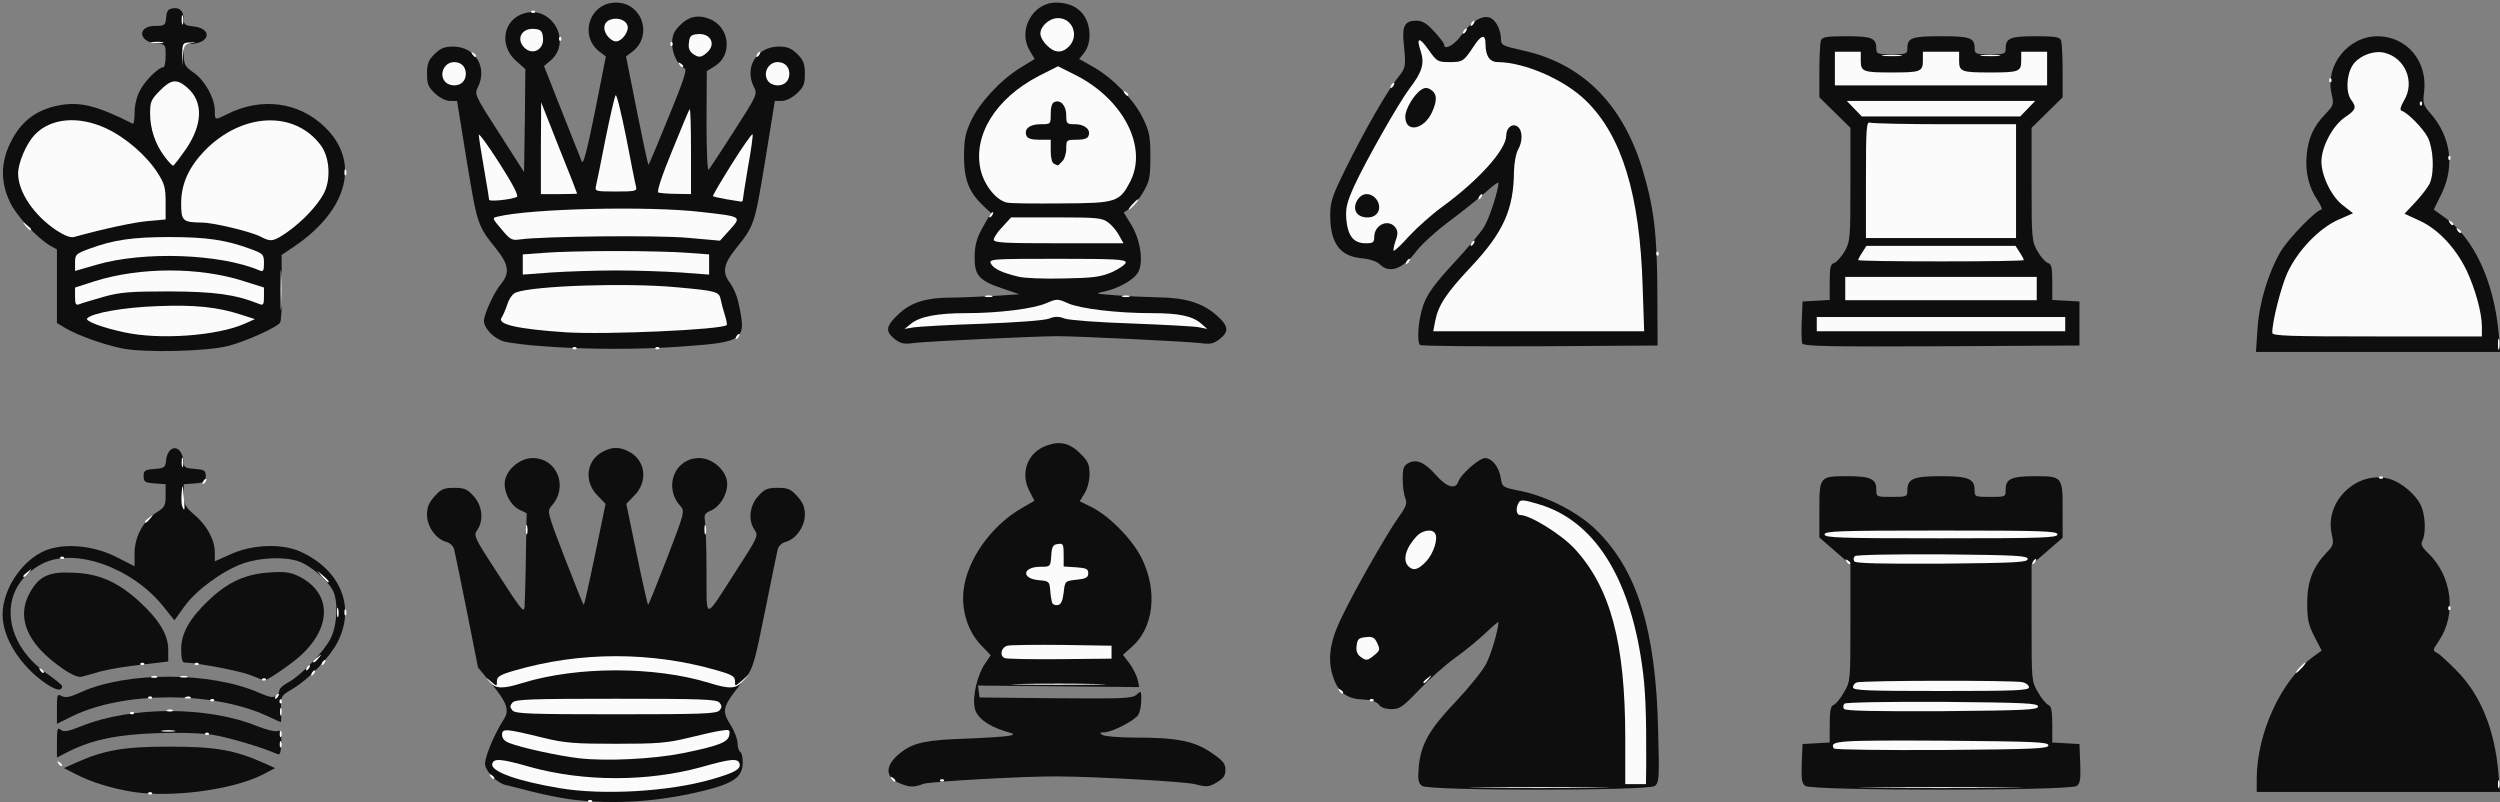 <!DOCTYPE svg PUBLIC "-//W3C//DTD SVG 20010904//EN" "http://www.w3.org/TR/2001/REC-SVG-20010904/DTD/svg10.dtd">
<svg version="1.0" xmlns="http://www.w3.org/2000/svg" width="966px" height="310px" viewBox="0 0 9660 3100" preserveAspectRatio="xMidYMid meet">
<rect x="0" y="0" width="9660" height="3100" fill="#808080" stroke="none"/>
<g id="layer101" fill="#0e0e0e" stroke="none">
<path d="M2206 3089 c-38 -5 -105 -19 -150 -30 -45 -12 -91 -23 -103 -26 -30 -7 -71 -46 -78 -75 -6 -23 31 -115 72 -179 22 -35 13 -63 -48 -137 l-52 -63 -43 -217 c-24 -119 -46 -227 -49 -239 -3 -13 -16 -25 -30 -29 -40 -10 -75 -59 -75 -105 0 -29 7 -47 29 -71 25 -28 36 -33 76 -33 40 0 51 5 76 33 33 37 39 93 13 130 -15 22 -12 28 83 174 86 133 98 149 100 123 1 -17 4 -105 5 -196 l3 -166 -25 -12 c-33 -14 -60 -60 -60 -101 0 -49 55 -100 108 -100 95 0 139 111 74 184 -19 21 -18 24 51 204 39 100 71 181 73 179 2 -2 22 -90 44 -197 l40 -193 -29 -30 c-56 -54 -47 -138 19 -172 37 -19 63 -19 100 0 66 34 75 118 19 172 l-29 30 40 193 c22 107 42 195 44 197 2 2 34 -79 73 -179 69 -180 70 -183 51 -204 -65 -73 -21 -184 74 -184 53 0 108 51 108 100 0 42 -28 87 -63 103 -24 10 -27 16 -23 41 3 16 6 103 6 195 1 192 -12 193 116 -6 82 -127 85 -133 70 -155 -26 -37 -20 -93 13 -130 25 -28 36 -33 76 -33 40 0 51 5 76 33 22 24 29 42 29 71 0 46 -35 95 -75 105 -14 4 -27 16 -30 29 -3 12 -25 120 -49 239 -38 190 -47 222 -72 253 -96 120 -98 126 -59 190 14 22 25 52 25 67 0 15 5 30 10 33 6 3 10 21 10 40 0 56 -31 80 -145 109 -175 44 -351 56 -519 35z"/>
<path d="M515 3060 c-82 -13 -160 -37 -219 -67 l-49 -25 44 -20 c113 -50 185 -63 364 -63 179 0 251 13 364 63 l44 20 -50 26 c-116 58 -349 89 -498 66z"/>
<path d="M8720 3011 c0 -181 97 -388 223 -477 l28 -20 -28 -54 c-23 -45 -28 -67 -28 -130 0 -83 22 -139 75 -195 27 -27 28 -34 20 -70 -29 -127 96 -248 221 -215 48 13 107 63 125 107 16 38 18 106 4 132 -7 14 -3 24 21 47 94 89 112 238 43 340 -24 35 -25 38 -7 47 10 5 44 36 76 69 92 93 147 228 161 396 l6 72 -470 0 -470 0 0 -49z"/>
<path d="M5495 3037 c-15 -12 -17 -23 -13 -73 8 -88 40 -145 144 -254 51 -54 104 -120 117 -146 20 -39 47 -133 47 -160 0 -3 -22 15 -49 41 -27 26 -79 69 -117 96 -38 27 -101 83 -140 124 -63 66 -75 75 -107 75 -23 0 -41 -6 -49 -17 -9 -12 -28 -18 -59 -20 -59 -1 -93 -24 -113 -74 -28 -70 -21 -140 24 -235 45 -97 175 -326 225 -397 29 -40 33 -52 25 -73 -6 -14 -10 -47 -10 -74 0 -40 4 -51 21 -60 32 -18 63 -4 107 45 42 48 76 58 87 26 8 -27 81 -91 103 -91 27 0 54 34 61 77 6 36 7 36 76 50 104 21 224 83 293 151 158 155 230 385 239 771 5 190 4 205 -13 218 -27 19 -872 19 -899 0z"/>
<path d="M6976 3037 c-14 -10 -16 -25 -14 -87 l3 -75 53 -3 52 -3 0 -70 c0 -53 4 -71 15 -75 9 -4 27 -25 40 -49 25 -41 25 -45 25 -268 l0 -226 -60 -52 -60 -52 0 -108 c0 -128 1 -129 110 -129 87 0 110 11 110 50 0 30 0 30 60 30 57 0 60 -1 60 -24 0 -46 22 -56 130 -56 108 0 130 10 130 56 0 23 3 24 60 24 60 0 60 0 60 -30 0 -39 23 -50 110 -50 109 0 110 1 110 129 l0 109 -60 52 -60 52 0 226 c0 222 0 226 25 267 13 24 31 45 40 49 11 4 15 22 15 75 l0 70 53 3 52 3 3 75 c2 62 0 77 -14 87 -26 19 -1022 19 -1048 0z"/>
<path d="M3473 3025 c-56 -24 -53 -71 10 -119 49 -37 98 -47 252 -52 77 -3 151 -8 165 -11 23 -5 21 -7 -18 -18 -66 -20 -110 -54 -116 -91 -9 -43 11 -127 39 -168 l23 -34 -39 -41 c-49 -52 -74 -131 -66 -208 12 -118 107 -252 224 -319 l50 -29 -18 -35 c-39 -72 -9 -153 67 -179 52 -18 88 -9 131 34 27 27 33 40 33 77 0 25 -8 56 -19 74 l-19 31 43 21 c70 34 161 126 197 200 62 126 46 268 -39 342 l-34 30 25 33 c14 19 28 47 32 63 l6 29 -312 -3 -311 -3 3 23 3 23 294 3 c263 2 296 1 313 -14 17 -16 18 -15 18 20 0 21 -5 46 -11 57 -12 22 -102 69 -134 69 -17 0 -17 2 -5 10 8 5 65 10 125 10 163 0 229 13 295 58 46 31 55 42 55 67 0 22 -8 33 -33 48 -31 18 -39 19 -85 7 -40 -10 -379 -29 -532 -30 -126 -1 -496 20 -518 29 -36 14 -54 14 -94 -4z"/>
<path d="M220 2867 c0 -51 2 -58 15 -47 11 9 27 7 79 -14 194 -78 489 -78 680 0 33 13 68 22 77 19 15 -5 17 1 16 45 -2 41 -5 49 -17 43 -56 -25 -187 -64 -250 -74 -45 -7 -131 -9 -215 -6 -150 5 -246 25 -336 69 l-49 25 0 -60z"/>
<path d="M220 2738 c0 -55 1 -58 19 -48 15 7 32 4 73 -15 177 -81 502 -80 687 1 41 18 57 21 67 13 8 -6 14 -17 14 -23 0 -6 16 -20 35 -30 48 -26 136 -117 162 -168 26 -51 31 -144 9 -187 -21 -40 -88 -97 -132 -112 -56 -19 -150 -15 -217 9 -79 29 -179 102 -225 166 l-38 53 -44 -55 c-120 -149 -342 -228 -466 -164 -171 87 -162 298 16 424 33 23 60 45 60 49 0 21 -24 17 -63 -10 -99 -68 -167 -176 -167 -266 0 -107 88 -228 186 -255 75 -21 175 -8 255 33 l69 35 0 -51 c0 -62 34 -126 85 -157 31 -19 35 -26 35 -65 l0 -44 -42 -3 c-38 -3 -43 -6 -43 -28 0 -22 5 -25 42 -28 39 -3 42 -5 45 -34 4 -42 34 -60 54 -34 8 11 14 30 14 42 0 20 6 23 43 26 37 3 42 6 42 28 0 22 -5 25 -42 28 l-43 3 0 41 c0 36 5 46 40 76 49 41 80 98 80 146 l0 35 58 -26 c86 -40 201 -44 274 -11 154 71 212 212 143 348 -31 61 -114 147 -178 184 -42 25 -42 26 -41 76 1 27 1 50 -1 50 -1 0 -27 -11 -56 -25 -210 -95 -552 -94 -751 3 l-58 29 0 -59z"/>
<path d="M966 2608 c-41 -16 -209 -48 -253 -48 -9 0 -13 -17 -13 -52 0 -61 34 -121 109 -191 73 -69 141 -99 232 -105 62 -4 82 -1 116 16 127 65 126 199 -2 311 -41 35 -125 92 -134 90 -4 -1 -28 -10 -55 -21z"/>
<path d="M243 2584 c-141 -96 -184 -202 -123 -302 35 -58 74 -74 165 -69 99 4 170 36 252 110 78 72 113 129 113 187 l0 46 -102 12 c-57 6 -128 18 -158 26 -30 9 -64 18 -75 21 -13 3 -39 -8 -72 -31z"/>
<path d="M470 1346 c-75 -16 -169 -50 -217 -78 l-33 -20 0 -142 0 -142 -28 -16 c-49 -29 -129 -115 -152 -164 -44 -89 -37 -177 19 -266 37 -59 91 -95 164 -110 83 -17 150 -1 290 70 4 2 7 -17 7 -43 0 -26 8 -62 20 -84 19 -38 72 -91 91 -91 5 0 9 -20 9 -44 0 -44 0 -45 -36 -48 -70 -6 -74 -68 -5 -68 38 0 40 -2 43 -32 2 -26 8 -34 27 -36 26 -4 41 12 41 45 0 18 7 22 36 25 47 4 68 32 40 54 -11 8 -32 14 -48 14 -26 0 -28 2 -28 43 1 37 5 45 39 68 43 30 81 99 81 147 0 38 0 37 48 13 131 -66 275 -48 375 48 141 133 93 322 -117 464 l-48 32 1 125 c1 69 -2 130 -7 137 -11 17 -127 70 -197 89 -82 22 -327 28 -415 10z"/>
<path d="M8723 1271 c6 -101 42 -218 90 -300 31 -51 138 -161 157 -161 5 0 -2 -16 -15 -36 -34 -50 -48 -109 -42 -175 6 -65 26 -111 73 -159 31 -33 33 -37 23 -78 -25 -111 65 -222 178 -222 113 1 193 96 180 213 -6 46 -4 53 25 86 78 89 94 204 42 310 l-30 61 38 27 c115 79 194 246 213 451 l6 72 -472 0 -472 0 6 -89z"/>
<path d="M2101 1338 c-63 -4 -132 -13 -152 -18 -40 -11 -79 -51 -79 -80 0 -26 39 -111 66 -143 34 -41 30 -74 -16 -132 -76 -95 -75 -94 -116 -340 l-38 -235 -27 0 c-16 0 -40 -12 -58 -29 -26 -24 -31 -36 -31 -76 0 -38 5 -52 29 -76 24 -23 38 -29 73 -29 85 1 133 81 94 158 -13 26 -10 33 83 177 l96 150 3 -199 2 -199 -35 -31 c-69 -60 -51 -162 32 -185 108 -30 185 113 99 184 l-24 20 69 175 c38 96 73 184 77 194 6 14 21 -45 51 -193 l42 -213 -20 -15 c-86 -60 -45 -193 59 -193 104 0 145 133 59 193 l-20 15 42 211 c23 116 43 210 45 208 2 -2 37 -85 78 -186 57 -139 72 -183 61 -187 -25 -10 -48 -56 -48 -96 0 -29 7 -47 28 -68 35 -37 73 -45 119 -26 76 32 87 138 19 181 l-32 20 -1 194 c0 107 3 191 8 187 4 -4 48 -71 98 -149 88 -137 91 -143 78 -169 -40 -77 9 -157 94 -158 35 0 49 6 73 29 24 24 29 38 29 76 0 40 -5 52 -31 76 -18 17 -42 29 -58 29 l-27 0 -38 235 c-41 246 -40 245 -116 340 -45 57 -50 89 -18 130 11 15 25 46 30 69 34 152 28 157 -217 175 -161 12 -369 12 -534 -1z"/>
<path d="M5487 1333 c-14 -14 -6 -104 14 -158 16 -42 44 -80 115 -157 52 -56 106 -120 119 -142 21 -35 55 -141 55 -169 0 -5 -20 9 -44 31 -24 22 -86 72 -138 111 -52 38 -112 92 -133 119 -54 72 -106 91 -144 53 -11 -11 -38 -20 -70 -23 -84 -8 -121 -59 -121 -166 0 -52 7 -74 61 -183 70 -142 159 -297 201 -350 30 -38 31 -39 22 -132 -7 -67 4 -87 49 -87 23 0 40 10 69 42 21 23 38 45 38 50 0 24 40 2 67 -36 39 -55 84 -81 114 -66 22 12 39 49 39 84 0 20 9 24 80 40 229 49 385 201 464 452 46 150 59 252 60 479 l1 210 -456 3 c-250 1 -459 -1 -462 -5z"/>
<path d="M6964 1327 c-3 -8 -4 -47 -2 -88 l3 -74 53 -3 52 -3 0 -69 c0 -57 3 -70 18 -74 9 -3 27 -24 40 -45 21 -38 22 -50 22 -258 l0 -219 -60 -59 -60 -59 0 -102 c0 -56 3 -109 6 -118 5 -13 23 -16 98 -16 98 0 116 7 116 47 0 21 4 23 60 23 56 0 60 -2 60 -23 0 -41 17 -47 130 -47 113 0 130 6 130 47 0 21 4 23 60 23 56 0 60 -2 60 -23 0 -40 18 -47 116 -47 75 0 93 3 98 16 3 9 6 62 6 118 l0 102 -60 59 -60 59 0 219 c0 208 1 220 23 258 12 21 30 42 40 45 14 4 17 17 17 74 l0 69 53 3 52 3 0 85 0 85 -533 3 c-440 2 -533 0 -538 -11z"/>
<path d="M3457 1310 c-38 -30 -34 -51 17 -98 47 -44 106 -62 200 -62 29 0 101 -3 159 -6 l106 -7 -65 -22 c-92 -31 -109 -51 -108 -124 1 -46 8 -71 32 -114 l31 -54 -31 -29 c-54 -52 -73 -100 -73 -189 0 -66 5 -90 27 -138 33 -70 113 -157 189 -204 l57 -35 -20 -34 c-46 -78 13 -184 102 -184 81 0 130 49 130 128 0 24 -8 49 -20 65 l-20 25 55 31 c74 42 157 127 191 197 25 52 29 70 29 149 0 81 -3 95 -28 138 -15 26 -39 54 -52 63 l-23 15 29 47 c37 61 49 150 25 187 -19 29 -76 60 -131 72 -37 7 -33 8 45 14 47 4 121 7 166 8 102 1 169 21 222 67 49 42 53 64 15 94 -23 18 -36 21 -73 16 -44 -6 -477 -27 -555 -27 -78 0 -501 20 -550 26 -42 6 -55 3 -78 -15z"/>
</g>
<g id="layer102" fill="#fbfbfb" stroke="none">
<path d="M2273 3093 c4 -3 10 -3 14 0 3 4 0 7 -7 7 -7 0 -10 -3 -7 -7z"/>
<path d="M573 3063 c4 -3 10 -3 14 0 3 4 0 7 -7 7 -7 0 -10 -3 -7 -7z"/>
<path d="M2160 3045 c-161 -27 -264 -64 -258 -93 5 -23 33 -21 148 12 207 57 452 57 660 0 115 -33 143 -35 148 -12 4 21 -21 34 -107 59 -165 48 -423 63 -591 34z"/>
<path d="M5728 3043 c123 -2 321 -2 440 0 119 1 19 2 -223 2 -242 0 -340 -1 -217 -2z"/>
<path d="M7243 3043 c141 -2 373 -2 515 0 141 1 25 2 -258 2 -283 0 -399 -1 -257 -2z"/>
<path d="M9652 3030 c0 -14 2 -19 5 -12 2 6 2 18 0 25 -3 6 -5 1 -5 -13z"/>
<path d="M6280 2853 c0 -370 -57 -582 -196 -733 -52 -56 -172 -130 -210 -130 -16 0 -18 -28 -5 -49 7 -11 20 -10 79 8 210 63 347 276 396 615 14 93 18 191 17 389 l-1 77 -40 0 -40 0 0 -177z"/>
<path d="M3444 3008 c-4 -7 -3 -8 4 -4 12 7 16 16 8 16 -3 0 -8 -5 -12 -12z"/>
<path d="M3633 3013 c4 -3 10 -3 14 0 3 4 0 7 -7 7 -7 0 -10 -3 -7 -7z"/>
<path d="M1894 2998 c-4 -7 -3 -8 4 -4 7 4 12 9 12 12 0 8 -9 4 -16 -8z"/>
<path d="M224 2948 c-4 -7 -3 -8 4 -4 12 7 16 16 8 16 -3 0 -8 -5 -12 -12z"/>
<path d="M2238 2930 c-78 -9 -221 -40 -270 -59 -19 -7 -28 -18 -28 -32 0 -25 13 -24 160 12 82 20 120 23 280 23 160 0 198 -3 280 -23 52 -13 110 -26 128 -28 31 -5 33 -3 30 17 -4 28 -41 42 -178 70 -114 23 -296 32 -402 20z"/>
<path d="M7086 2892 c-18 -30 13 -32 420 -30 356 3 409 5 409 18 0 13 -54 15 -412 18 -226 1 -414 -1 -417 -6z"/>
<path d="M1081 2874 c0 -11 3 -14 6 -6 3 7 2 16 -1 19 -3 4 -6 -2 -5 -13z"/>
<path d="M1081 2834 c0 -11 3 -14 6 -6 3 7 2 16 -1 19 -3 4 -6 -2 -5 -13z"/>
<path d="M793 2833 c4 -3 10 -3 14 0 3 4 0 7 -7 7 -7 0 -10 -3 -7 -7z"/>
<path d="M628 2823 c12 -2 32 -2 45 0 12 2 2 4 -23 4 -25 0 -35 -2 -22 -4z"/>
<path d="M1082 2750 c0 -14 2 -19 5 -12 2 6 2 18 0 25 -3 6 -5 1 -5 -13z"/>
<path d="M503 2753 c4 -3 10 -3 14 0 3 4 0 7 -7 7 -7 0 -10 -3 -7 -7z"/>
<path d="M1980 2745 c-10 -12 -10 -18 0 -30 11 -13 68 -15 400 -15 332 0 389 2 400 15 10 12 10 18 0 30 -11 13 -68 15 -400 15 -332 0 -389 -2 -400 -15z"/>
<path d="M648 2743 c7 -3 16 -2 19 1 4 3 -2 6 -13 5 -11 0 -14 -3 -6 -6z"/>
<path d="M7125 2739 c-4 -6 -3 -15 2 -20 5 -5 162 -8 379 -7 320 3 369 5 369 18 0 13 -49 15 -372 18 -262 1 -374 -1 -378 -9z"/>
<path d="M1080 2710 c0 -7 3 -10 7 -7 3 4 3 10 0 14 -4 3 -7 0 -7 -7z"/>
<path d="M813 2703 c4 -3 10 -3 14 0 3 4 0 7 -7 7 -7 0 -10 -3 -7 -7z"/>
<path d="M5293 2703 c4 -3 10 -3 14 0 3 4 0 7 -7 7 -7 0 -10 -3 -7 -7z"/>
<path d="M573 2693 c4 -3 10 -3 14 0 3 4 0 7 -7 7 -7 0 -10 -3 -7 -7z"/>
<path d="M718 2693 c7 -3 16 -2 19 1 4 3 -2 6 -13 5 -11 0 -14 -3 -6 -6z"/>
<path d="M1065 2690 c3 -5 8 -10 11 -10 3 0 2 5 -1 10 -3 6 -8 10 -11 10 -3 0 -2 -4 1 -10z"/>
<path d="M5174 2668 c-4 -7 -3 -8 4 -4 7 4 12 9 12 12 0 8 -9 4 -16 -8z"/>
<path d="M7160 2656 c0 -8 6 -16 14 -19 21 -8 610 -9 641 -1 14 3 25 12 25 20 0 12 -56 14 -340 14 -284 0 -340 -2 -340 -14z"/>
<path d="M1892 2635 c-17 -20 -17 -20 6 -1 22 19 22 19 22 -2 0 -17 12 -25 68 -41 253 -74 531 -74 785 0 56 16 67 23 67 41 0 21 0 21 28 -3 l27 -24 -22 25 c-28 32 -52 34 -132 9 -211 -65 -511 -65 -722 0 -77 24 -104 23 -127 -4z"/>
<path d="M3943 2643 c81 -2 213 -2 295 0 81 1 14 3 -148 3 -162 0 -229 -2 -147 -3z"/>
<path d="M5500 2636 c0 -2 8 -10 18 -17 15 -13 16 -12 3 4 -13 16 -21 21 -21 13z"/>
<path d="M1013 2623 c4 -3 10 -3 14 0 3 4 0 7 -7 7 -7 0 -10 -3 -7 -7z"/>
<path d="M588 2613 c7 -3 16 -2 19 1 4 3 -2 6 -13 5 -11 0 -14 -3 -6 -6z"/>
<path d="M698 2613 c6 -2 18 -2 25 0 6 3 1 5 -13 5 -14 0 -19 -2 -12 -5z"/>
<path d="M1205 2600 c3 -5 8 -10 11 -10 3 0 2 5 -1 10 -3 6 -8 10 -11 10 -3 0 -2 -4 1 -10z"/>
<path d="M154 2588 c-4 -7 -3 -8 4 -4 12 7 16 16 8 16 -3 0 -8 -5 -12 -12z"/>
<path d="M8885 2580 c10 -11 20 -20 23 -20 3 0 -3 9 -13 20 -10 11 -20 20 -23 20 -3 0 3 -9 13 -20z"/>
<path d="M1185 2580 c3 -5 8 -10 11 -10 3 0 2 5 -1 10 -3 6 -8 10 -11 10 -3 0 -2 -4 1 -10z"/>
<path d="M543 2563 c4 -3 10 -3 14 0 3 4 0 7 -7 7 -7 0 -10 -3 -7 -7z"/>
<path d="M753 2563 c4 -3 10 -3 14 0 3 4 0 7 -7 7 -7 0 -10 -3 -7 -7z"/>
<path d="M1245 2560 c3 -5 8 -10 11 -10 3 0 2 5 -1 10 -3 6 -8 10 -11 10 -3 0 -2 -4 1 -10z"/>
<path d="M1210 2556 c0 -2 8 -10 18 -17 15 -13 16 -12 3 4 -13 16 -21 21 -21 13z"/>
<path d="M3883 2543 c-22 -8 -15 -42 10 -48 12 -3 108 -4 212 -3 l190 3 0 25 0 25 -200 2 c-110 1 -206 -1 -212 -4z"/>
<path d="M5256 2537 c-12 -9 -17 -23 -14 -42 3 -26 8 -30 35 -33 27 -3 35 1 45 24 11 23 10 28 -11 45 -28 23 -32 23 -55 6z"/>
<path d="M1302 2365 c0 -16 2 -22 5 -12 2 9 2 23 0 30 -3 6 -5 -1 -5 -18z"/>
<path d="M1331 2364 c0 -11 3 -14 6 -6 3 7 2 16 -1 19 -3 4 -6 -2 -5 -13z"/>
<path d="M9460 2350 c0 -7 3 -10 7 -7 3 4 3 10 0 14 -4 3 -7 0 -7 -7z"/>
<path d="M4065 2328 c-2 -7 -6 -29 -7 -48 -3 -33 -5 -35 -43 -38 -70 -6 -65 -52 6 -52 37 0 38 0 41 -42 2 -36 7 -44 26 -46 20 -3 22 1 22 42 l0 45 48 3 c39 3 47 6 47 23 0 16 -8 21 -45 25 -45 5 -45 5 -50 50 -4 32 -10 46 -23 48 -9 2 -19 -2 -22 -10z"/>
<path d="M1244 2228 l-19 -23 23 19 c21 18 27 26 19 26 -2 0 -12 -10 -23 -22z"/>
<path d="M90 2226 c0 -2 8 -10 18 -17 15 -13 16 -12 3 4 -13 16 -21 21 -21 13z"/>
<path d="M5442 2188 c-23 -23 -11 -70 31 -115 21 -24 61 -31 72 -12 13 20 -6 78 -34 108 -31 33 -50 38 -69 19z"/>
<path d="M7134 2168 c-4 -7 -3 -8 4 -4 12 7 16 16 8 16 -3 0 -8 -5 -12 -12z"/>
<path d="M7165 2169 c-4 -6 -3 -15 2 -20 5 -5 146 -8 339 -7 285 3 329 5 329 18 0 13 -45 15 -332 18 -233 1 -334 -1 -338 -9z"/>
<path d="M7855 2170 c3 -5 8 -10 11 -10 3 0 2 5 -1 10 -3 6 -8 10 -11 10 -3 0 -2 -4 1 -10z"/>
<path d="M233 2153 c4 -3 10 -3 14 0 3 4 0 7 -7 7 -7 0 -10 -3 -7 -7z"/>
<path d="M7050 2065 c0 -13 57 -15 450 -15 393 0 450 2 450 15 0 13 -57 15 -450 15 -393 0 -450 -2 -450 -15z"/>
<path d="M2032 2045 c0 -16 2 -22 5 -12 2 9 2 23 0 30 -3 6 -5 -1 -5 -18z"/>
<path d="M2722 2045 c0 -16 2 -22 5 -12 2 9 2 23 0 30 -3 6 -5 -1 -5 -18z"/>
<path d="M560 2016 c0 -2 8 -10 18 -17 15 -13 16 -12 3 4 -13 16 -21 21 -21 13z"/>
<path d="M704 1956 c-3 -8 -4 -31 -2 -52 3 -36 4 -35 8 14 5 53 4 63 -6 38z"/>
<path d="M785 1860 c3 -5 8 -10 11 -10 3 0 2 5 -1 10 -3 6 -8 10 -11 10 -3 0 -2 -4 1 -10z"/>
<path d="M9193 1843 c4 -3 10 -3 14 0 3 4 0 7 -7 7 -7 0 -10 -3 -7 -7z"/>
<path d="M702 1785 c0 -16 2 -22 5 -12 2 9 2 23 0 30 -3 6 -5 -1 -5 -18z"/>
<path d="M9652 1330 c0 -19 2 -27 5 -17 2 9 2 25 0 35 -3 9 -5 1 -5 -18z"/>
<path d="M2213 1343 c4 -3 10 -3 14 0 3 4 0 7 -7 7 -7 0 -10 -3 -7 -7z"/>
<path d="M2533 1343 c4 -3 10 -3 14 0 3 4 0 7 -7 7 -7 0 -10 -3 -7 -7z"/>
<path d="M2845 1300 c3 -5 8 -10 11 -10 3 0 2 5 -1 10 -3 6 -8 10 -11 10 -3 0 -2 -4 1 -10z"/>
<path d="M480 1284 c-85 -18 -154 -44 -143 -54 21 -21 139 -42 269 -47 146 -6 235 3 329 34 l50 16 -40 18 c-107 47 -329 63 -465 33z"/>
<path d="M8780 1286 c0 -45 34 -178 59 -233 40 -85 120 -169 194 -203 l59 -26 -37 -29 c-45 -33 -85 -114 -85 -171 0 -57 44 -139 91 -171 42 -28 46 -38 24 -67 -21 -28 -19 -95 5 -133 22 -36 82 -60 124 -49 80 20 118 112 76 183 -15 26 -18 39 -10 41 25 9 82 67 101 103 21 42 26 130 9 174 -5 14 -30 47 -54 73 l-45 48 59 27 c71 33 137 103 180 190 34 72 60 165 60 219 l0 38 -405 0 c-342 0 -405 -2 -405 -14z"/>
<path d="M2185 1284 c-189 -13 -268 -31 -246 -58 4 -6 14 -28 21 -49 7 -23 21 -42 34 -47 69 -26 427 -38 621 -20 155 14 164 17 170 48 3 15 10 42 16 60 6 19 9 35 7 38 -18 18 -469 38 -623 28z"/>
<path d="M5545 1243 c12 -63 42 -109 139 -212 125 -133 165 -222 166 -369 1 -31 7 -68 15 -82 19 -33 19 -74 0 -90 -20 -16 -45 3 -45 34 0 54 -107 173 -247 275 -40 29 -97 80 -128 113 -30 34 -57 59 -60 57 -2 -3 1 -20 7 -37 9 -24 10 -37 2 -50 -25 -39 -84 -16 -84 34 0 21 -5 24 -33 24 -47 0 -69 -28 -75 -93 -3 -43 2 -64 30 -127 44 -96 173 -323 213 -376 50 -65 60 -98 45 -145 -19 -56 -6 -58 31 -5 31 44 35 46 81 46 49 0 54 -3 91 -59 30 -47 47 -51 47 -11 0 46 16 70 48 70 104 1 258 68 341 150 138 135 207 362 218 713 l6 177 -408 0 -407 0 7 -37z m-227 -415 c27 -27 1 -78 -38 -78 -29 0 -54 43 -40 69 12 24 58 29 78 9z m216 -396 c20 -45 19 -70 -6 -86 -13 -8 -23 -8 -35 0 -29 18 -63 75 -63 105 0 64 73 51 104 -19z"/>
<path d="M7020 1253 l0 -28 480 0 480 0 0 28 0 27 -480 0 -480 0 0 -27z"/>
<path d="M3520 1251 c34 -28 103 -41 213 -41 126 0 262 -17 311 -39 40 -17 43 -17 83 1 48 21 188 38 323 38 107 0 158 11 192 41 l23 20 -30 -6 c-16 -4 -133 -10 -260 -15 -130 -4 -243 -13 -261 -19 -23 -9 -38 -9 -60 0 -17 7 -125 15 -259 20 -126 4 -246 11 -265 14 l-35 6 25 -20z"/>
<path d="M1084 1120 c0 -69 1 -97 3 -62 2 34 2 90 0 125 -2 34 -3 6 -3 -63z"/>
<path d="M290 1147 l0 -36 78 -25 c173 -54 401 -55 573 0 l79 25 0 36 c0 29 -3 34 -17 28 -96 -38 -173 -48 -348 -49 -153 0 -191 3 -255 21 -41 12 -83 24 -92 28 -15 6 -18 1 -18 -28z"/>
<path d="M7130 1115 l0 -45 370 0 370 0 0 45 0 45 -370 0 -370 0 0 -45z"/>
<path d="M3808 1143 c6 -2 18 -2 25 0 6 3 1 5 -13 5 -14 0 -19 -2 -12 -5z"/>
<path d="M4338 1143 c6 -2 18 -2 25 0 6 3 1 5 -13 5 -14 0 -19 -2 -12 -5z"/>
<path d="M3935 1069 c-63 -15 -95 -30 -106 -50 -9 -18 0 -19 256 -19 218 0 265 2 265 14 0 7 -24 24 -52 37 -45 19 -72 23 -188 25 -74 2 -153 -1 -175 -7z"/>
<path d="M2020 1022 l0 -39 83 -6 c45 -4 170 -7 277 -7 107 0 232 3 278 7 l82 6 0 39 0 39 -107 -8 c-60 -4 -173 -8 -253 -8 -80 0 -193 4 -252 8 l-108 8 0 -39z"/>
<path d="M290 1014 c0 -30 4 -34 53 -52 94 -35 168 -46 312 -46 144 0 218 11 313 46 49 18 52 21 52 55 0 30 -3 34 -17 28 -153 -65 -449 -75 -630 -22 l-83 24 0 -33z"/>
<path d="M5435 1010 c3 -5 8 -10 11 -10 3 0 2 5 -1 10 -3 6 -8 10 -11 10 -3 0 -2 -4 1 -10z"/>
<path d="M7180 1005 c0 -3 7 -17 16 -30 l16 -25 288 0 288 0 16 25 c9 13 16 27 16 30 0 3 -144 5 -320 5 -176 0 -320 -2 -320 -5z"/>
<path d="M6400 980 c0 -7 3 -10 7 -7 3 4 3 10 0 14 -4 3 -7 0 -7 -7z"/>
<path d="M5685 940 c3 -5 8 -10 11 -10 3 0 2 5 -1 10 -3 6 -8 10 -11 10 -3 0 -2 -4 1 -10z"/>
<path d="M3840 926 c0 -8 15 -31 34 -50 l33 -36 175 0 c163 0 177 2 202 21 14 11 33 34 41 50 l16 29 -251 0 c-210 0 -250 -2 -250 -14z"/>
<path d="M1008 915 c-35 -19 -183 -55 -228 -55 -74 -1 -80 -6 -80 -74 0 -76 30 -141 92 -205 145 -147 347 -155 448 -19 34 46 39 131 12 184 -25 48 -83 110 -145 153 -51 35 -61 36 -99 16z"/>
<path d="M1938 886 c-37 -43 -37 -44 -15 -49 126 -31 581 -42 786 -18 159 18 157 17 111 69 l-38 42 -124 -11 c-116 -11 -560 -6 -648 6 -32 5 -39 1 -72 -39z"/>
<path d="M218 890 c-87 -58 -148 -148 -148 -220 0 -41 32 -115 63 -148 61 -66 170 -76 277 -26 77 36 156 105 199 172 27 42 31 58 31 115 l0 65 -67 6 c-56 5 -168 29 -288 62 -13 3 -37 -6 -67 -26z"/>
<path d="M7210 694 c0 -202 2 -225 16 -220 9 3 139 6 290 6 l274 0 0 220 0 220 -290 0 -290 0 0 -226z"/>
<path d="M9494 888 c-4 -7 -3 -8 4 -4 12 7 16 16 8 16 -3 0 -8 -5 -12 -12z"/>
<path d="M99 873 c-13 -16 -12 -17 4 -4 9 7 17 15 17 17 0 8 -8 3 -21 -13z"/>
<path d="M9464 858 c-4 -7 -3 -8 4 -4 12 7 16 16 8 16 -3 0 -8 -5 -12 -12z"/>
<path d="M3825 830 c3 -5 8 -10 11 -10 3 0 2 5 -1 10 -3 6 -8 10 -11 10 -3 0 -2 -4 1 -10z"/>
<path d="M4375 790 c10 -11 20 -20 23 -20 3 0 -3 9 -13 20 -10 11 -20 20 -23 20 -3 0 3 -9 13 -20z"/>
<path d="M3892 783 c-42 -8 -89 -67 -103 -127 -30 -134 59 -276 224 -362 l75 -38 68 34 c184 93 279 277 212 410 -42 81 -53 85 -266 86 -103 1 -197 0 -210 -3z m212 -159 c9 -8 16 -31 16 -50 0 -33 1 -34 40 -34 27 0 43 -5 46 -15 10 -24 -15 -45 -52 -45 -32 0 -34 -2 -34 -34 0 -37 -21 -62 -45 -52 -10 3 -15 19 -15 46 0 40 0 40 -39 40 -42 0 -65 18 -55 44 4 11 19 16 50 16 l44 0 0 44 c0 26 5 46 13 49 6 3 13 6 14 6 1 1 9 -6 17 -15z"/>
<path d="M1890 772 c0 -4 -9 -59 -20 -122 -11 -63 -20 -121 -20 -129 0 -8 36 41 80 110 53 83 75 126 67 130 -19 10 -107 19 -107 11z"/>
<path d="M2807 770 c-27 -5 -50 -10 -52 -12 -2 -2 31 -58 73 -125 42 -67 78 -118 80 -114 2 5 -6 63 -18 128 -11 66 -20 123 -20 127 0 3 -3 5 -7 5 -5 -1 -30 -5 -56 -9z"/>
<path d="M5715 760 c3 -5 8 -10 11 -10 3 0 2 5 -1 10 -3 6 -8 10 -11 10 -3 0 -2 -4 1 -10z"/>
<path d="M2090 573 l1 -178 69 175 c39 96 70 176 70 178 0 1 -31 2 -70 2 l-70 0 0 -177z"/>
<path d="M2544 744 c-7 -3 13 -64 53 -161 35 -86 65 -159 68 -161 3 -3 5 70 5 161 l0 167 -57 -1 c-32 0 -63 -3 -69 -5z"/>
<path d="M2303 718 c3 -13 20 -95 37 -183 18 -88 35 -163 39 -167 4 -4 22 70 41 165 18 94 35 180 38 190 4 15 -5 17 -78 17 -80 0 -82 -1 -77 -22z"/>
<path d="M1331 664 c0 -11 3 -14 6 -6 3 7 2 16 -1 19 -3 4 -6 -2 -5 -13z"/>
<path d="M636 605 c-36 -47 -56 -107 -56 -167 0 -45 4 -54 40 -90 42 -42 64 -44 104 -9 62 54 60 141 -6 238 -24 34 -46 63 -49 63 -4 0 -19 -16 -33 -35z"/>
<path d="M9460 610 c0 -7 3 -10 7 -7 3 4 3 10 0 14 -4 3 -7 0 -7 -7z"/>
<path d="M7165 420 l-29 -30 364 0 364 0 -29 30 -29 30 -306 0 -306 0 -29 -30z"/>
<path d="M9350 400 c0 -7 3 -10 7 -7 3 4 3 10 0 14 -4 3 -7 0 -7 -7z"/>
<path d="M4344 358 c-4 -7 -3 -8 4 -4 7 4 12 9 12 12 0 8 -9 4 -16 -8z"/>
<path d="M5375 330 c3 -5 8 -10 11 -10 3 0 2 5 -1 10 -3 6 -8 10 -11 10 -3 0 -2 -4 1 -10z"/>
<path d="M1722 318 c-28 -28 -7 -78 33 -78 27 0 45 18 45 45 0 27 -18 45 -45 45 -12 0 -26 -5 -33 -12z"/>
<path d="M2972 318 c-28 -28 -7 -78 33 -78 27 0 45 18 45 45 0 27 -18 45 -45 45 -12 0 -26 -5 -33 -12z"/>
<path d="M7090 265 l0 -65 50 0 50 0 0 34 c0 43 9 46 120 46 111 0 120 -3 120 -46 l0 -34 70 0 70 0 0 34 c0 43 9 46 120 46 111 0 120 -3 120 -46 l0 -34 50 0 50 0 0 65 0 65 -410 0 -410 0 0 -65z"/>
<path d="M9000 310 c0 -7 3 -10 7 -7 3 4 3 10 0 14 -4 3 -7 0 -7 -7z"/>
<path d="M704 210 c1 -43 2 -45 31 -46 27 -1 27 0 3 3 -24 4 -27 9 -31 46 l-4 42 1 -45z"/>
<path d="M2624 248 c-4 -7 -3 -8 4 -4 7 4 12 9 12 12 0 8 -9 4 -16 -8z"/>
<path d="M1824 208 c-4 -7 -3 -8 4 -4 7 4 12 9 12 12 0 8 -9 4 -16 -8z"/>
<path d="M2676 207 c-12 -9 -17 -23 -14 -42 2 -24 8 -31 31 -33 52 -6 76 38 39 71 -22 20 -33 21 -56 4z"/>
<path d="M2925 210 c3 -5 8 -10 11 -10 3 0 2 5 -1 10 -3 6 -8 10 -11 10 -3 0 -2 -4 1 -10z"/>
<path d="M7278 213 c17 -2 47 -2 65 0 17 2 3 4 -33 4 -36 0 -50 -2 -32 -4z"/>
<path d="M7658 213 c17 -2 47 -2 65 0 17 2 3 4 -33 4 -36 0 -50 -2 -32 -4z"/>
<path d="M2026 184 c-34 -34 -9 -78 41 -72 23 2 29 9 31 33 6 46 -40 71 -72 39z"/>
<path d="M4045 175 c-14 -13 -25 -33 -25 -45 0 -29 35 -60 68 -60 57 0 83 69 42 110 -27 27 -56 25 -85 -5z"/>
<path d="M2590 170 c0 -7 3 -10 7 -7 3 4 3 10 0 14 -4 3 -7 0 -7 -7z"/>
<path d="M588 163 c12 -2 30 -2 40 0 9 3 -1 5 -23 4 -22 0 -30 -2 -17 -4z"/>
<path d="M2160 150 c0 -7 3 -10 7 -7 3 4 3 10 0 14 -4 3 -7 0 -7 -7z"/>
<path d="M2345 136 c-18 -27 -11 -53 16 -61 26 -8 56 2 63 22 9 22 -20 63 -44 63 -11 0 -26 -11 -35 -24z"/>
<path d="M5655 120 c3 -5 8 -10 11 -10 3 0 2 5 -1 10 -3 6 -8 10 -11 10 -3 0 -2 -4 1 -10z"/>
<path d="M702 75 c0 -16 2 -22 5 -12 2 9 2 23 0 30 -3 6 -5 -1 -5 -18z"/>
<path d="M5685 90 c3 -5 8 -10 11 -10 3 0 2 5 -1 10 -3 6 -8 10 -11 10 -3 0 -2 -4 1 -10z"/>
<path d="M2053 43 c4 -3 10 -3 14 0 3 4 0 7 -7 7 -7 0 -10 -3 -7 -7z"/>
</g>


</svg>
